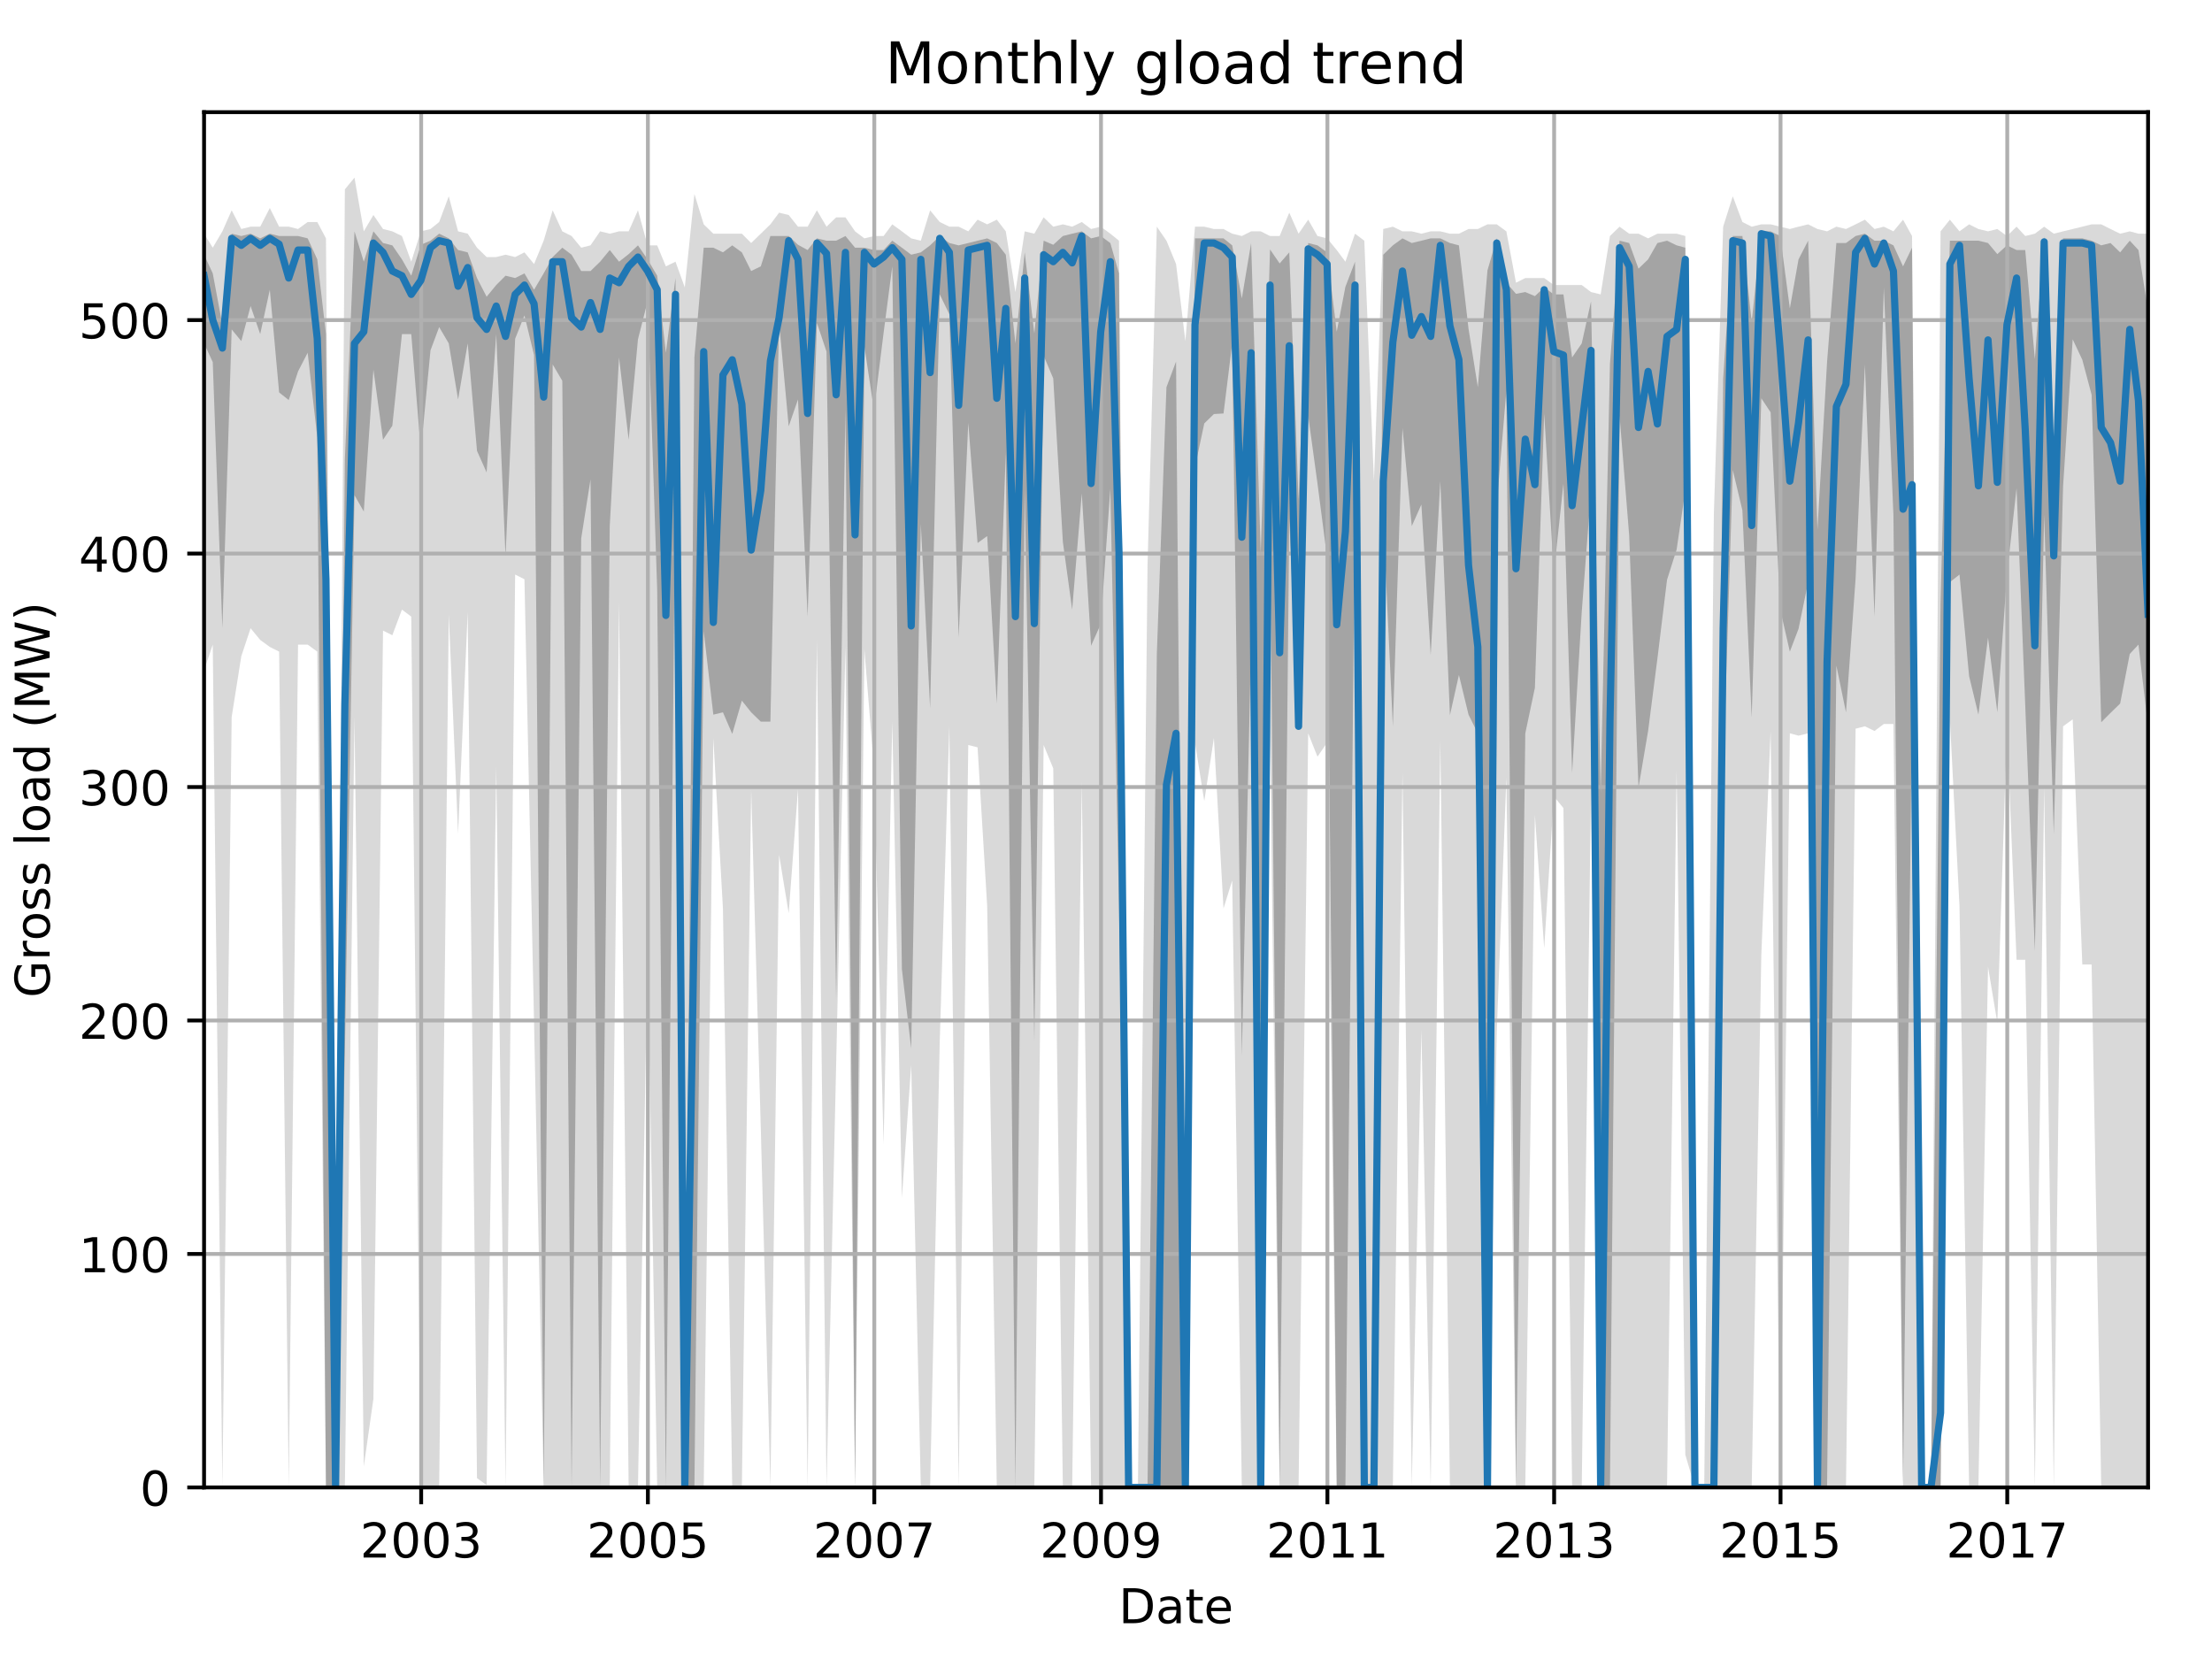 <?xml version="1.0" encoding="utf-8" standalone="no"?>
<!DOCTYPE svg PUBLIC "-//W3C//DTD SVG 1.1//EN"
  "http://www.w3.org/Graphics/SVG/1.1/DTD/svg11.dtd">
<!-- Created with matplotlib (http://matplotlib.org/) -->
<svg height="345.6pt" version="1.1" viewBox="0 0 460.8 345.6" width="460.8pt" xmlns="http://www.w3.org/2000/svg" xmlns:xlink="http://www.w3.org/1999/xlink">
 <defs>
  <style type="text/css">
*{stroke-linecap:butt;stroke-linejoin:round;}
  </style>
 </defs>
 <g id="figure_1">
  <g id="patch_1">
   <path d="M 0 345.6 
L 460.8 345.6 
L 460.8 0 
L 0 0 
z
" style="fill:none;"/>
  </g>
  <g id="axes_1">
   <g id="patch_2">
    <path d="M 42.511 309.863 
L 447.48 309.863 
L 447.48 23.365 
L 42.511 23.365 
z
" style="fill:none;"/>
   </g>
   <g id="PolyCollection_1">
    <path clip-path="url(#pc188783cce)" d="M 42.511 48.681 
L 42.511 139.633 
L 44.32 134.283 
L 46.323 309.863 
L 48.261 149.36 
L 50.264 136.714 
L 52.203 130.878 
L 54.205 133.31 
L 56.208 134.769 
L 58.147 135.742 
L 60.149 309.863 
L 62.088 134.283 
L 64.091 134.283 
L 66.094 135.742 
L 67.903 309.863 
L 69.905 309.863 
L 71.844 309.863 
L 73.847 149.36 
L 75.785 305.486 
L 77.788 291.381 
L 79.791 131.364 
L 81.729 132.337 
L 83.732 126.987 
L 85.67 128.446 
L 87.673 309.863 
L 89.676 309.863 
L 91.485 309.863 
L 93.488 127.96 
L 95.426 173.679 
L 97.429 127.473 
L 99.367 307.918 
L 101.37 309.377 
L 103.373 159.574 
L 105.311 309.863 
L 107.314 119.691 
L 109.252 120.664 
L 111.255 213.075 
L 113.258 309.863 
L 115.132 309.863 
L 117.135 309.863 
L 119.073 309.863 
L 121.076 309.863 
L 123.014 309.863 
L 125.017 309.863 
L 127.02 309.863 
L 128.958 125.528 
L 130.961 309.863 
L 132.899 309.863 
L 134.902 198.97 
L 136.905 309.863 
L 138.714 309.863 
L 140.717 309.863 
L 142.655 309.863 
L 144.658 309.863 
L 146.596 309.863 
L 148.599 153.738 
L 150.602 189.243 
L 152.54 309.863 
L 154.543 309.863 
L 156.481 164.438 
L 158.484 234.962 
L 160.487 309.863 
L 162.296 178.056 
L 164.299 190.216 
L 166.237 164.438 
L 168.24 309.863 
L 170.178 133.31 
L 172.181 309.863 
L 174.184 221.83 
L 176.123 134.769 
L 178.125 309.863 
L 180.064 135.255 
L 182.067 160.06 
L 184.069 238.367 
L 185.878 150.333 
L 187.881 249.553 
L 189.82 221.83 
L 191.822 309.863 
L 193.761 309.863 
L 195.764 216.966 
L 197.767 151.306 
L 199.705 309.863 
L 201.708 155.197 
L 203.646 155.683 
L 205.649 188.756 
L 207.652 309.863 
L 209.525 309.863 
L 211.528 309.863 
L 213.466 309.863 
L 215.469 309.863 
L 217.408 155.197 
L 219.41 160.06 
L 221.413 309.863 
L 223.352 309.863 
L 225.355 162.979 
L 227.293 309.863 
L 229.296 309.863 
L 231.299 309.863 
L 233.108 309.863 
L 235.11 309.863 
L 237.049 309.863 
L 239.052 309.863 
L 240.99 309.863 
L 242.993 309.863 
L 244.996 309.863 
L 246.934 309.863 
L 248.937 154.71 
L 250.875 166.87 
L 252.878 153.738 
L 254.881 189.243 
L 256.69 183.406 
L 258.693 309.863 
L 260.631 309.863 
L 262.634 309.863 
L 264.572 153.251 
L 266.575 309.863 
L 268.578 309.863 
L 270.516 309.863 
L 272.519 152.765 
L 274.457 157.629 
L 276.46 154.71 
L 278.463 309.863 
L 280.272 309.863 
L 282.275 309.863 
L 284.213 309.863 
L 286.216 309.863 
L 288.154 309.863 
L 290.157 309.863 
L 292.16 161.033 
L 294.098 309.863 
L 296.101 214.534 
L 298.04 309.863 
L 300.042 154.224 
L 302.045 309.863 
L 303.919 309.863 
L 305.922 309.863 
L 307.86 309.863 
L 309.863 309.863 
L 311.801 215.021 
L 313.804 162.006 
L 315.807 309.863 
L 317.745 309.863 
L 319.748 169.788 
L 321.686 197.511 
L 323.689 165.897 
L 325.692 168.329 
L 327.501 309.863 
L 329.504 309.863 
L 331.442 163.951 
L 333.445 309.863 
L 335.384 309.863 
L 337.386 309.863 
L 339.389 309.863 
L 341.328 309.863 
L 343.33 309.863 
L 345.269 309.863 
L 347.272 309.863 
L 349.274 160.547 
L 351.083 303.054 
L 353.086 309.863 
L 355.025 309.863 
L 357.028 309.863 
L 358.966 309.863 
L 360.969 309.863 
L 362.972 309.863 
L 364.91 309.863 
L 366.913 198.97 
L 368.851 152.278 
L 370.854 309.863 
L 372.857 152.765 
L 374.666 153.251 
L 376.669 152.765 
L 378.607 309.863 
L 380.61 309.863 
L 382.548 309.863 
L 384.551 309.863 
L 386.554 151.792 
L 388.492 151.306 
L 390.495 152.278 
L 392.433 150.819 
L 394.436 150.819 
L 396.439 309.863 
L 398.313 309.863 
L 400.315 309.863 
L 402.254 309.863 
L 404.257 309.863 
L 406.195 149.847 
L 408.198 188.756 
L 410.201 309.863 
L 412.139 309.863 
L 414.142 201.402 
L 416.08 213.075 
L 418.083 151.792 
L 420.086 199.943 
L 421.895 199.943 
L 423.898 309.863 
L 425.836 163.951 
L 427.839 309.863 
L 429.777 151.306 
L 431.78 149.847 
L 433.783 200.916 
L 435.721 200.916 
L 437.724 309.863 
L 439.662 309.863 
L 441.665 309.863 
L 443.668 309.863 
L 445.477 309.863 
L 447.48 309.863 
L 447.48 48.681 
L 447.48 48.681 
L 445.477 48.681 
L 443.668 48.194 
L 441.665 48.681 
L 439.662 47.708 
L 437.724 46.735 
L 435.721 46.735 
L 433.783 47.222 
L 431.78 47.708 
L 429.777 48.194 
L 427.839 48.681 
L 425.836 47.222 
L 423.898 48.681 
L 421.895 49.167 
L 420.086 47.222 
L 418.083 49.167 
L 416.08 47.708 
L 414.142 48.194 
L 412.139 47.708 
L 410.201 46.735 
L 408.198 48.194 
L 406.195 45.763 
L 404.257 48.194 
L 402.254 309.863 
L 400.315 309.863 
L 398.313 49.167 
L 396.439 45.763 
L 394.436 48.194 
L 392.433 47.222 
L 390.495 47.708 
L 388.492 45.763 
L 386.554 46.735 
L 384.551 47.708 
L 382.548 47.222 
L 380.61 48.194 
L 378.607 47.708 
L 376.669 46.735 
L 374.666 47.222 
L 372.857 47.708 
L 370.854 47.222 
L 368.851 46.735 
L 366.913 46.735 
L 364.91 47.222 
L 362.972 46.249 
L 360.969 40.899 
L 358.966 47.222 
L 357.028 107.046 
L 355.025 309.863 
L 353.086 309.863 
L 351.083 49.167 
L 349.274 48.681 
L 347.272 48.681 
L 345.269 48.681 
L 343.33 49.654 
L 341.328 48.681 
L 339.389 48.681 
L 337.386 47.222 
L 335.384 49.167 
L 333.445 61.327 
L 331.442 60.84 
L 329.504 59.381 
L 327.501 59.381 
L 325.692 59.381 
L 323.689 59.381 
L 321.686 57.922 
L 319.748 57.922 
L 317.745 57.922 
L 315.807 58.895 
L 313.804 48.194 
L 311.801 46.735 
L 309.863 46.735 
L 307.86 47.708 
L 305.922 47.708 
L 303.919 48.681 
L 302.045 48.681 
L 300.042 48.194 
L 298.04 48.194 
L 296.101 48.681 
L 294.098 48.194 
L 292.16 48.194 
L 290.157 47.222 
L 288.154 47.708 
L 286.216 100.236 
L 284.213 50.14 
L 282.275 48.681 
L 280.272 54.517 
L 278.463 52.085 
L 276.46 49.654 
L 274.457 49.167 
L 272.519 45.763 
L 270.516 48.681 
L 268.578 44.303 
L 266.575 49.167 
L 264.572 49.167 
L 262.634 48.194 
L 260.631 48.194 
L 258.693 49.167 
L 256.69 48.681 
L 254.881 47.708 
L 252.878 47.708 
L 250.875 47.222 
L 248.937 47.222 
L 246.934 71.054 
L 244.996 55.004 
L 242.993 50.14 
L 240.99 47.222 
L 239.052 117.746 
L 237.049 309.863 
L 235.11 309.863 
L 233.108 50.14 
L 231.299 48.681 
L 229.296 47.222 
L 227.293 47.708 
L 225.355 46.249 
L 223.352 47.222 
L 221.413 46.735 
L 219.41 47.222 
L 217.408 45.276 
L 215.469 48.681 
L 213.466 48.194 
L 211.528 60.84 
L 209.525 48.194 
L 207.652 45.763 
L 205.649 46.735 
L 203.646 45.763 
L 201.708 48.194 
L 199.705 47.222 
L 197.767 47.222 
L 195.764 46.249 
L 193.761 43.817 
L 191.822 50.14 
L 189.82 49.654 
L 187.881 48.194 
L 185.878 46.735 
L 184.069 49.167 
L 182.067 49.167 
L 180.064 49.654 
L 178.125 48.194 
L 176.123 45.276 
L 174.184 45.276 
L 172.181 47.222 
L 170.178 43.817 
L 168.24 47.222 
L 166.237 47.222 
L 164.299 44.79 
L 162.296 44.303 
L 160.487 46.735 
L 158.484 48.681 
L 156.481 50.626 
L 154.543 48.681 
L 152.54 48.681 
L 150.602 48.681 
L 148.599 48.681 
L 146.596 46.735 
L 144.658 40.412 
L 142.655 59.867 
L 140.717 54.517 
L 138.714 55.49 
L 136.905 51.113 
L 134.902 51.113 
L 132.899 43.817 
L 130.961 48.194 
L 128.958 48.194 
L 127.02 48.681 
L 125.017 48.194 
L 123.014 51.113 
L 121.076 51.599 
L 119.073 49.167 
L 117.135 48.194 
L 115.132 43.817 
L 113.258 50.14 
L 111.255 55.004 
L 109.252 52.572 
L 107.314 53.545 
L 105.311 53.058 
L 103.373 53.545 
L 101.37 53.545 
L 99.367 51.599 
L 97.429 48.681 
L 95.426 48.194 
L 93.488 40.899 
L 91.485 46.249 
L 89.676 47.708 
L 87.673 48.194 
L 85.67 54.517 
L 83.732 49.167 
L 81.729 48.194 
L 79.791 47.708 
L 77.788 44.79 
L 75.785 48.194 
L 73.847 37.008 
L 71.844 39.44 
L 69.905 309.377 
L 67.903 49.654 
L 66.094 46.249 
L 64.091 46.249 
L 62.088 47.708 
L 60.149 47.222 
L 58.147 47.222 
L 56.208 43.331 
L 54.205 47.222 
L 52.203 47.222 
L 50.264 47.708 
L 48.261 43.817 
L 46.323 48.194 
L 44.32 51.599 
L 42.511 48.681 
z
" style="fill:#808080;fill-opacity:0.3;"/>
   </g>
   <g id="PolyCollection_2">
    <path clip-path="url(#pc188783cce)" d="M 42.511 53.058 
L 42.511 71.54 
L 44.32 75.431 
L 46.323 130.878 
L 48.261 68.622 
L 50.264 71.054 
L 52.203 63.758 
L 54.205 69.595 
L 56.208 60.354 
L 58.147 81.754 
L 60.149 83.335 
L 62.088 77.377 
L 64.091 73.486 
L 66.094 91.117 
L 67.903 309.863 
L 69.905 309.863 
L 71.844 219.398 
L 73.847 103.155 
L 75.785 106.559 
L 77.788 77.012 
L 79.791 91.603 
L 81.729 88.685 
L 83.732 69.595 
L 85.67 69.595 
L 87.673 93.914 
L 89.676 72.999 
L 91.485 68.136 
L 93.488 71.54 
L 95.426 83.213 
L 97.429 71.54 
L 99.367 93.914 
L 101.37 98.413 
L 103.373 69.595 
L 105.311 115.922 
L 107.314 70.568 
L 109.252 65.704 
L 111.255 73.972 
L 113.258 309.863 
L 115.132 75.918 
L 117.135 79.322 
L 119.073 309.863 
L 121.076 112.153 
L 123.014 99.872 
L 125.017 309.863 
L 127.02 109.599 
L 128.958 74.459 
L 130.961 91.603 
L 132.899 70.689 
L 134.902 62.786 
L 136.905 122.853 
L 138.714 309.863 
L 140.717 97.318 
L 142.655 309.863 
L 144.658 309.863 
L 146.596 131.486 
L 148.599 148.874 
L 150.602 148.387 
L 152.54 152.886 
L 154.543 145.956 
L 156.481 148.387 
L 158.484 150.333 
L 160.487 150.333 
L 162.296 67.163 
L 164.299 88.807 
L 166.237 83.213 
L 168.24 128.446 
L 170.178 67.285 
L 172.181 73.243 
L 174.184 208.211 
L 176.123 85.159 
L 178.125 309.863 
L 180.064 72.148 
L 182.067 85.402 
L 184.069 69.352 
L 185.878 55.49 
L 187.881 201.889 
L 189.82 218.425 
L 191.822 109.113 
L 193.761 147.536 
L 195.764 61.327 
L 197.767 65.461 
L 199.705 132.823 
L 201.708 88.077 
L 203.646 113.125 
L 205.649 111.666 
L 207.652 146.564 
L 209.525 94.278 
L 211.528 309.863 
L 213.466 101.696 
L 215.469 216.845 
L 217.408 74.094 
L 219.41 78.836 
L 221.413 112.882 
L 223.352 126.987 
L 225.355 102.79 
L 227.293 134.526 
L 229.296 130.027 
L 231.299 101.817 
L 233.108 188.878 
L 235.11 309.863 
L 237.049 309.863 
L 239.052 309.863 
L 240.99 309.863 
L 242.993 309.863 
L 244.996 309.863 
L 246.934 309.863 
L 248.937 97.318 
L 250.875 88.199 
L 252.878 86.253 
L 254.881 86.132 
L 256.69 71.54 
L 258.693 220.006 
L 260.631 133.796 
L 262.634 309.863 
L 264.572 111.909 
L 266.575 309.863 
L 268.578 108.14 
L 270.516 151.306 
L 272.519 86.618 
L 274.457 100.723 
L 276.46 116.165 
L 278.463 309.863 
L 280.272 309.863 
L 282.275 104.127 
L 284.213 309.863 
L 286.216 309.863 
L 288.154 108.14 
L 290.157 151.306 
L 292.16 89.171 
L 294.098 109.599 
L 296.101 105.1 
L 298.04 136.471 
L 300.042 100.236 
L 302.045 148.995 
L 303.919 140.605 
L 305.922 148.874 
L 307.86 152.765 
L 309.863 309.863 
L 311.801 105.1 
L 313.804 81.389 
L 315.807 309.863 
L 317.745 152.765 
L 319.748 143.28 
L 321.686 86.132 
L 323.689 119.448 
L 325.692 100.723 
L 327.501 161.033 
L 329.504 127.473 
L 331.442 102.182 
L 333.445 309.863 
L 335.384 309.863 
L 337.386 86.618 
L 339.389 111.545 
L 341.328 164.073 
L 343.33 152.278 
L 345.269 137.201 
L 347.272 120.786 
L 349.274 114.463 
L 351.083 102.182 
L 353.086 309.863 
L 355.025 309.863 
L 357.028 309.863 
L 358.966 161.155 
L 360.969 97.926 
L 362.972 106.316 
L 364.91 149.482 
L 366.913 82.97 
L 368.851 85.888 
L 370.854 126.987 
L 372.857 135.742 
L 374.666 131 
L 376.669 121.272 
L 378.607 309.863 
L 380.61 309.863 
L 382.548 138.66 
L 384.551 148.387 
L 386.554 120.543 
L 388.492 75.918 
L 390.495 128.446 
L 392.433 59.867 
L 394.436 107.289 
L 396.439 308.891 
L 398.313 148.387 
L 400.315 309.863 
L 402.254 309.863 
L 404.257 309.863 
L 406.195 121.272 
L 408.198 119.691 
L 410.201 140.849 
L 412.139 148.874 
L 414.142 132.823 
L 416.08 148.387 
L 418.083 119.691 
L 420.086 101.696 
L 421.895 146.928 
L 423.898 198.119 
L 425.836 107.167 
L 427.839 173.8 
L 429.777 101.331 
L 431.78 70.689 
L 433.783 74.945 
L 435.721 82.241 
L 437.724 150.455 
L 439.662 148.509 
L 441.665 146.564 
L 443.668 136.228 
L 445.477 134.283 
L 447.48 151.306 
L 447.48 64.731 
L 447.48 64.731 
L 445.477 52.085 
L 443.668 50.14 
L 441.665 52.572 
L 439.662 50.626 
L 437.724 51.113 
L 435.721 50.14 
L 433.783 49.654 
L 431.78 49.654 
L 429.777 49.654 
L 427.839 109.478 
L 425.836 49.167 
L 423.898 74.823 
L 421.895 52.085 
L 420.086 52.085 
L 418.083 51.113 
L 416.08 52.937 
L 414.142 50.626 
L 412.139 50.14 
L 410.201 50.14 
L 408.198 50.14 
L 406.195 50.14 
L 404.257 125.528 
L 402.254 309.863 
L 400.315 309.863 
L 398.313 51.599 
L 396.439 55.49 
L 394.436 51.113 
L 392.433 50.14 
L 390.495 50.14 
L 388.492 48.681 
L 386.554 49.167 
L 384.551 50.626 
L 382.548 50.626 
L 380.61 75.431 
L 378.607 110.329 
L 376.669 50.14 
L 374.666 54.031 
L 372.857 64.245 
L 370.854 49.167 
L 368.851 48.194 
L 366.913 48.194 
L 364.91 67.041 
L 362.972 49.167 
L 360.969 49.167 
L 358.966 78.836 
L 357.028 309.863 
L 355.025 309.863 
L 353.086 309.863 
L 351.083 51.599 
L 349.274 51.113 
L 347.272 50.14 
L 345.269 50.626 
L 343.33 54.031 
L 341.328 55.976 
L 339.389 50.626 
L 337.386 50.14 
L 335.384 75.796 
L 333.445 165.167 
L 331.442 62.786 
L 329.504 71.54 
L 327.501 74.459 
L 325.692 61.327 
L 323.689 61.327 
L 321.686 59.867 
L 319.748 61.691 
L 317.745 60.84 
L 315.807 61.205 
L 313.804 58.895 
L 311.801 49.654 
L 309.863 56.341 
L 307.86 80.66 
L 305.922 68.501 
L 303.919 51.113 
L 302.045 50.626 
L 300.042 49.654 
L 298.04 49.654 
L 296.101 50.14 
L 294.098 50.626 
L 292.16 49.654 
L 290.157 51.113 
L 288.154 53.058 
L 286.216 309.863 
L 284.213 309.863 
L 282.275 54.517 
L 280.272 59.746 
L 278.463 69.109 
L 276.46 52.572 
L 274.457 51.113 
L 272.519 50.626 
L 270.516 104.127 
L 268.578 52.572 
L 266.575 54.882 
L 264.572 51.964 
L 262.634 115.192 
L 260.631 50.626 
L 258.693 62.178 
L 256.69 51.113 
L 254.881 49.654 
L 252.878 49.654 
L 250.875 49.654 
L 248.937 49.654 
L 246.934 309.863 
L 244.996 75.31 
L 242.993 80.66 
L 240.99 136.228 
L 239.052 309.863 
L 237.049 309.863 
L 235.11 309.863 
L 233.108 56.949 
L 231.299 50.626 
L 229.296 49.167 
L 227.293 49.654 
L 225.355 48.194 
L 223.352 48.681 
L 221.413 49.167 
L 219.41 50.991 
L 217.408 50.14 
L 215.469 69.473 
L 213.466 52.572 
L 211.528 71.54 
L 209.525 53.058 
L 207.652 50.626 
L 205.649 49.654 
L 203.646 50.14 
L 201.708 50.626 
L 199.705 51.113 
L 197.767 50.626 
L 195.764 49.167 
L 193.761 51.113 
L 191.822 52.572 
L 189.82 53.058 
L 187.881 51.599 
L 185.878 50.14 
L 184.069 52.085 
L 182.067 52.085 
L 180.064 51.599 
L 178.125 51.599 
L 176.123 49.167 
L 174.184 50.14 
L 172.181 50.14 
L 170.178 49.654 
L 168.24 52.085 
L 166.237 50.991 
L 164.299 49.167 
L 162.296 49.167 
L 160.487 49.167 
L 158.484 55.49 
L 156.481 56.463 
L 154.543 52.572 
L 152.54 51.113 
L 150.602 52.572 
L 148.599 51.599 
L 146.596 51.599 
L 144.658 74.459 
L 142.655 309.863 
L 140.717 57.922 
L 138.714 73.486 
L 136.905 57.436 
L 134.902 54.031 
L 132.899 51.113 
L 130.961 52.937 
L 128.958 54.517 
L 127.02 52.085 
L 125.017 54.517 
L 123.014 56.463 
L 121.076 56.463 
L 119.073 53.058 
L 117.135 51.599 
L 115.132 53.545 
L 113.258 56.949 
L 111.255 60.354 
L 109.252 56.949 
L 107.314 57.922 
L 105.311 57.436 
L 103.373 59.381 
L 101.37 61.813 
L 99.367 57.922 
L 97.429 52.572 
L 95.426 52.085 
L 93.488 49.654 
L 91.485 48.681 
L 89.676 50.14 
L 87.673 50.991 
L 85.67 57.436 
L 83.732 54.031 
L 81.729 51.113 
L 79.791 50.626 
L 77.788 48.194 
L 75.785 54.517 
L 73.847 48.194 
L 71.844 95.737 
L 69.905 309.863 
L 67.903 69.595 
L 66.094 54.031 
L 64.091 49.654 
L 62.088 49.167 
L 60.149 49.167 
L 58.147 49.167 
L 56.208 48.681 
L 54.205 49.654 
L 52.203 48.681 
L 50.264 49.167 
L 48.261 48.681 
L 46.323 67.649 
L 44.32 56.949 
L 42.511 53.058 
z
" style="fill:#808080;fill-opacity:0.6;"/>
   </g>
   <g id="matplotlib.axis_1">
    <g id="xtick_1">
     <g id="line2d_1">
      <path clip-path="url(#pc188783cce)" d="M 87.737 309.863 
L 87.737 23.365 
" style="fill:none;stroke:#b0b0b0;stroke-linecap:square;stroke-width:0.8;"/>
     </g>
     <g id="line2d_2">
      <defs>
       <path d="M 0 0 
L 0 3.5 
" id="mc310587982" style="stroke:#000000;stroke-width:0.8;"/>
      </defs>
      <g>
       <use style="stroke:#000000;stroke-width:0.8;" x="87.737" xlink:href="#mc310587982" y="309.863"/>
      </g>
     </g>
     <g id="text_1">
      <!-- 2003 -->
      <defs>
       <path d="M 19.188 8.297 
L 53.609 8.297 
L 53.609 0 
L 7.328 0 
L 7.328 8.297 
Q 12.938 14.109 22.625 23.891 
Q 32.328 33.688 34.812 36.531 
Q 39.547 41.844 41.422 45.531 
Q 43.312 49.219 43.312 52.781 
Q 43.312 58.594 39.234 62.25 
Q 35.156 65.922 28.609 65.922 
Q 23.969 65.922 18.812 64.312 
Q 13.672 62.703 7.812 59.422 
L 7.812 69.391 
Q 13.766 71.781 18.938 73 
Q 24.125 74.219 28.422 74.219 
Q 39.75 74.219 46.484 68.547 
Q 53.219 62.891 53.219 53.422 
Q 53.219 48.922 51.531 44.891 
Q 49.859 40.875 45.406 35.406 
Q 44.188 33.984 37.641 27.219 
Q 31.109 20.453 19.188 8.297 
z
" id="DejaVuSans-32"/>
       <path d="M 31.781 66.406 
Q 24.172 66.406 20.328 58.906 
Q 16.5 51.422 16.5 36.375 
Q 16.5 21.391 20.328 13.891 
Q 24.172 6.391 31.781 6.391 
Q 39.453 6.391 43.281 13.891 
Q 47.125 21.391 47.125 36.375 
Q 47.125 51.422 43.281 58.906 
Q 39.453 66.406 31.781 66.406 
z
M 31.781 74.219 
Q 44.047 74.219 50.516 64.516 
Q 56.984 54.828 56.984 36.375 
Q 56.984 17.969 50.516 8.266 
Q 44.047 -1.422 31.781 -1.422 
Q 19.531 -1.422 13.062 8.266 
Q 6.594 17.969 6.594 36.375 
Q 6.594 54.828 13.062 64.516 
Q 19.531 74.219 31.781 74.219 
z
" id="DejaVuSans-30"/>
       <path d="M 40.578 39.312 
Q 47.656 37.797 51.625 33 
Q 55.609 28.219 55.609 21.188 
Q 55.609 10.406 48.188 4.484 
Q 40.766 -1.422 27.094 -1.422 
Q 22.516 -1.422 17.656 -0.516 
Q 12.797 0.391 7.625 2.203 
L 7.625 11.719 
Q 11.719 9.328 16.594 8.109 
Q 21.484 6.891 26.812 6.891 
Q 36.078 6.891 40.938 10.547 
Q 45.797 14.203 45.797 21.188 
Q 45.797 27.641 41.281 31.266 
Q 36.766 34.906 28.719 34.906 
L 20.219 34.906 
L 20.219 43.016 
L 29.109 43.016 
Q 36.375 43.016 40.234 45.922 
Q 44.094 48.828 44.094 54.297 
Q 44.094 59.906 40.109 62.906 
Q 36.141 65.922 28.719 65.922 
Q 24.656 65.922 20.016 65.031 
Q 15.375 64.156 9.812 62.312 
L 9.812 71.094 
Q 15.438 72.656 20.344 73.438 
Q 25.25 74.219 29.594 74.219 
Q 40.828 74.219 47.359 69.109 
Q 53.906 64.016 53.906 55.328 
Q 53.906 49.266 50.438 45.094 
Q 46.969 40.922 40.578 39.312 
z
" id="DejaVuSans-33"/>
      </defs>
      <g transform="translate(75.012 324.462)scale(0.1 -0.1)">
       <use xlink:href="#DejaVuSans-32"/>
       <use x="63.623" xlink:href="#DejaVuSans-30"/>
       <use x="127.246" xlink:href="#DejaVuSans-30"/>
       <use x="190.869" xlink:href="#DejaVuSans-33"/>
      </g>
     </g>
    </g>
    <g id="xtick_2">
     <g id="line2d_3">
      <path clip-path="url(#pc188783cce)" d="M 134.967 309.863 
L 134.967 23.365 
" style="fill:none;stroke:#b0b0b0;stroke-linecap:square;stroke-width:0.8;"/>
     </g>
     <g id="line2d_4">
      <g>
       <use style="stroke:#000000;stroke-width:0.8;" x="134.967" xlink:href="#mc310587982" y="309.863"/>
      </g>
     </g>
     <g id="text_2">
      <!-- 2005 -->
      <defs>
       <path d="M 10.797 72.906 
L 49.516 72.906 
L 49.516 64.594 
L 19.828 64.594 
L 19.828 46.734 
Q 21.969 47.469 24.109 47.828 
Q 26.266 48.188 28.422 48.188 
Q 40.625 48.188 47.75 41.5 
Q 54.891 34.812 54.891 23.391 
Q 54.891 11.625 47.562 5.094 
Q 40.234 -1.422 26.906 -1.422 
Q 22.312 -1.422 17.547 -0.641 
Q 12.797 0.141 7.719 1.703 
L 7.719 11.625 
Q 12.109 9.234 16.797 8.062 
Q 21.484 6.891 26.703 6.891 
Q 35.156 6.891 40.078 11.328 
Q 45.016 15.766 45.016 23.391 
Q 45.016 31 40.078 35.438 
Q 35.156 39.891 26.703 39.891 
Q 22.75 39.891 18.812 39.016 
Q 14.891 38.141 10.797 36.281 
z
" id="DejaVuSans-35"/>
      </defs>
      <g transform="translate(122.242 324.462)scale(0.1 -0.1)">
       <use xlink:href="#DejaVuSans-32"/>
       <use x="63.623" xlink:href="#DejaVuSans-30"/>
       <use x="127.246" xlink:href="#DejaVuSans-30"/>
       <use x="190.869" xlink:href="#DejaVuSans-35"/>
      </g>
     </g>
    </g>
    <g id="xtick_3">
     <g id="line2d_5">
      <path clip-path="url(#pc188783cce)" d="M 182.131 309.863 
L 182.131 23.365 
" style="fill:none;stroke:#b0b0b0;stroke-linecap:square;stroke-width:0.8;"/>
     </g>
     <g id="line2d_6">
      <g>
       <use style="stroke:#000000;stroke-width:0.8;" x="182.131" xlink:href="#mc310587982" y="309.863"/>
      </g>
     </g>
     <g id="text_3">
      <!-- 2007 -->
      <defs>
       <path d="M 8.203 72.906 
L 55.078 72.906 
L 55.078 68.703 
L 28.609 0 
L 18.312 0 
L 43.219 64.594 
L 8.203 64.594 
z
" id="DejaVuSans-37"/>
      </defs>
      <g transform="translate(169.406 324.462)scale(0.1 -0.1)">
       <use xlink:href="#DejaVuSans-32"/>
       <use x="63.623" xlink:href="#DejaVuSans-30"/>
       <use x="127.246" xlink:href="#DejaVuSans-30"/>
       <use x="190.869" xlink:href="#DejaVuSans-37"/>
      </g>
     </g>
    </g>
    <g id="xtick_4">
     <g id="line2d_7">
      <path clip-path="url(#pc188783cce)" d="M 229.36 309.863 
L 229.36 23.365 
" style="fill:none;stroke:#b0b0b0;stroke-linecap:square;stroke-width:0.8;"/>
     </g>
     <g id="line2d_8">
      <g>
       <use style="stroke:#000000;stroke-width:0.8;" x="229.36" xlink:href="#mc310587982" y="309.863"/>
      </g>
     </g>
     <g id="text_4">
      <!-- 2009 -->
      <defs>
       <path d="M 10.984 1.516 
L 10.984 10.5 
Q 14.703 8.734 18.5 7.812 
Q 22.312 6.891 25.984 6.891 
Q 35.75 6.891 40.891 13.453 
Q 46.047 20.016 46.781 33.406 
Q 43.953 29.203 39.594 26.953 
Q 35.25 24.703 29.984 24.703 
Q 19.047 24.703 12.672 31.312 
Q 6.297 37.938 6.297 49.422 
Q 6.297 60.641 12.938 67.422 
Q 19.578 74.219 30.609 74.219 
Q 43.266 74.219 49.922 64.516 
Q 56.594 54.828 56.594 36.375 
Q 56.594 19.141 48.406 8.859 
Q 40.234 -1.422 26.422 -1.422 
Q 22.703 -1.422 18.891 -0.688 
Q 15.094 0.047 10.984 1.516 
z
M 30.609 32.422 
Q 37.25 32.422 41.125 36.953 
Q 45.016 41.5 45.016 49.422 
Q 45.016 57.281 41.125 61.844 
Q 37.25 66.406 30.609 66.406 
Q 23.969 66.406 20.094 61.844 
Q 16.219 57.281 16.219 49.422 
Q 16.219 41.5 20.094 36.953 
Q 23.969 32.422 30.609 32.422 
z
" id="DejaVuSans-39"/>
      </defs>
      <g transform="translate(216.635 324.462)scale(0.1 -0.1)">
       <use xlink:href="#DejaVuSans-32"/>
       <use x="63.623" xlink:href="#DejaVuSans-30"/>
       <use x="127.246" xlink:href="#DejaVuSans-30"/>
       <use x="190.869" xlink:href="#DejaVuSans-39"/>
      </g>
     </g>
    </g>
    <g id="xtick_5">
     <g id="line2d_9">
      <path clip-path="url(#pc188783cce)" d="M 276.525 309.863 
L 276.525 23.365 
" style="fill:none;stroke:#b0b0b0;stroke-linecap:square;stroke-width:0.8;"/>
     </g>
     <g id="line2d_10">
      <g>
       <use style="stroke:#000000;stroke-width:0.8;" x="276.525" xlink:href="#mc310587982" y="309.863"/>
      </g>
     </g>
     <g id="text_5">
      <!-- 2011 -->
      <defs>
       <path d="M 12.406 8.297 
L 28.516 8.297 
L 28.516 63.922 
L 10.984 60.406 
L 10.984 69.391 
L 28.422 72.906 
L 38.281 72.906 
L 38.281 8.297 
L 54.391 8.297 
L 54.391 0 
L 12.406 0 
z
" id="DejaVuSans-31"/>
      </defs>
      <g transform="translate(263.8 324.462)scale(0.1 -0.1)">
       <use xlink:href="#DejaVuSans-32"/>
       <use x="63.623" xlink:href="#DejaVuSans-30"/>
       <use x="127.246" xlink:href="#DejaVuSans-31"/>
       <use x="190.869" xlink:href="#DejaVuSans-31"/>
      </g>
     </g>
    </g>
    <g id="xtick_6">
     <g id="line2d_11">
      <path clip-path="url(#pc188783cce)" d="M 323.754 309.863 
L 323.754 23.365 
" style="fill:none;stroke:#b0b0b0;stroke-linecap:square;stroke-width:0.8;"/>
     </g>
     <g id="line2d_12">
      <g>
       <use style="stroke:#000000;stroke-width:0.8;" x="323.754" xlink:href="#mc310587982" y="309.863"/>
      </g>
     </g>
     <g id="text_6">
      <!-- 2013 -->
      <g transform="translate(311.029 324.462)scale(0.1 -0.1)">
       <use xlink:href="#DejaVuSans-32"/>
       <use x="63.623" xlink:href="#DejaVuSans-30"/>
       <use x="127.246" xlink:href="#DejaVuSans-31"/>
       <use x="190.869" xlink:href="#DejaVuSans-33"/>
      </g>
     </g>
    </g>
    <g id="xtick_7">
     <g id="line2d_13">
      <path clip-path="url(#pc188783cce)" d="M 370.918 309.863 
L 370.918 23.365 
" style="fill:none;stroke:#b0b0b0;stroke-linecap:square;stroke-width:0.8;"/>
     </g>
     <g id="line2d_14">
      <g>
       <use style="stroke:#000000;stroke-width:0.8;" x="370.918" xlink:href="#mc310587982" y="309.863"/>
      </g>
     </g>
     <g id="text_7">
      <!-- 2015 -->
      <g transform="translate(358.193 324.462)scale(0.1 -0.1)">
       <use xlink:href="#DejaVuSans-32"/>
       <use x="63.623" xlink:href="#DejaVuSans-30"/>
       <use x="127.246" xlink:href="#DejaVuSans-31"/>
       <use x="190.869" xlink:href="#DejaVuSans-35"/>
      </g>
     </g>
    </g>
    <g id="xtick_8">
     <g id="line2d_15">
      <path clip-path="url(#pc188783cce)" d="M 418.148 309.863 
L 418.148 23.365 
" style="fill:none;stroke:#b0b0b0;stroke-linecap:square;stroke-width:0.8;"/>
     </g>
     <g id="line2d_16">
      <g>
       <use style="stroke:#000000;stroke-width:0.8;" x="418.148" xlink:href="#mc310587982" y="309.863"/>
      </g>
     </g>
     <g id="text_8">
      <!-- 2017 -->
      <g transform="translate(405.423 324.462)scale(0.1 -0.1)">
       <use xlink:href="#DejaVuSans-32"/>
       <use x="63.623" xlink:href="#DejaVuSans-30"/>
       <use x="127.246" xlink:href="#DejaVuSans-31"/>
       <use x="190.869" xlink:href="#DejaVuSans-37"/>
      </g>
     </g>
    </g>
    <g id="text_9">
     <!-- Date -->
     <defs>
      <path d="M 19.672 64.797 
L 19.672 8.109 
L 31.594 8.109 
Q 46.688 8.109 53.688 14.938 
Q 60.688 21.781 60.688 36.531 
Q 60.688 51.172 53.688 57.984 
Q 46.688 64.797 31.594 64.797 
z
M 9.812 72.906 
L 30.078 72.906 
Q 51.266 72.906 61.172 64.094 
Q 71.094 55.281 71.094 36.531 
Q 71.094 17.672 61.125 8.828 
Q 51.172 0 30.078 0 
L 9.812 0 
z
" id="DejaVuSans-44"/>
      <path d="M 34.281 27.484 
Q 23.391 27.484 19.188 25 
Q 14.984 22.516 14.984 16.5 
Q 14.984 11.719 18.141 8.906 
Q 21.297 6.109 26.703 6.109 
Q 34.188 6.109 38.703 11.406 
Q 43.219 16.703 43.219 25.484 
L 43.219 27.484 
z
M 52.203 31.203 
L 52.203 0 
L 43.219 0 
L 43.219 8.297 
Q 40.141 3.328 35.547 0.953 
Q 30.953 -1.422 24.312 -1.422 
Q 15.922 -1.422 10.953 3.297 
Q 6 8.016 6 15.922 
Q 6 25.141 12.172 29.828 
Q 18.359 34.516 30.609 34.516 
L 43.219 34.516 
L 43.219 35.406 
Q 43.219 41.609 39.141 45 
Q 35.062 48.391 27.688 48.391 
Q 23 48.391 18.547 47.266 
Q 14.109 46.141 10.016 43.891 
L 10.016 52.203 
Q 14.938 54.109 19.578 55.047 
Q 24.219 56 28.609 56 
Q 40.484 56 46.344 49.844 
Q 52.203 43.703 52.203 31.203 
z
" id="DejaVuSans-61"/>
      <path d="M 18.312 70.219 
L 18.312 54.688 
L 36.812 54.688 
L 36.812 47.703 
L 18.312 47.703 
L 18.312 18.016 
Q 18.312 11.328 20.141 9.422 
Q 21.969 7.516 27.594 7.516 
L 36.812 7.516 
L 36.812 0 
L 27.594 0 
Q 17.188 0 13.234 3.875 
Q 9.281 7.766 9.281 18.016 
L 9.281 47.703 
L 2.688 47.703 
L 2.688 54.688 
L 9.281 54.688 
L 9.281 70.219 
z
" id="DejaVuSans-74"/>
      <path d="M 56.203 29.594 
L 56.203 25.203 
L 14.891 25.203 
Q 15.484 15.922 20.484 11.062 
Q 25.484 6.203 34.422 6.203 
Q 39.594 6.203 44.453 7.469 
Q 49.312 8.734 54.109 11.281 
L 54.109 2.781 
Q 49.266 0.734 44.188 -0.344 
Q 39.109 -1.422 33.891 -1.422 
Q 20.797 -1.422 13.156 6.188 
Q 5.516 13.812 5.516 26.812 
Q 5.516 40.234 12.766 48.109 
Q 20.016 56 32.328 56 
Q 43.359 56 49.781 48.891 
Q 56.203 41.797 56.203 29.594 
z
M 47.219 32.234 
Q 47.125 39.594 43.094 43.984 
Q 39.062 48.391 32.422 48.391 
Q 24.906 48.391 20.391 44.141 
Q 15.875 39.891 15.188 32.172 
z
" id="DejaVuSans-65"/>
     </defs>
     <g transform="translate(233.045 338.14)scale(0.1 -0.1)">
      <use xlink:href="#DejaVuSans-44"/>
      <use x="77.002" xlink:href="#DejaVuSans-61"/>
      <use x="138.281" xlink:href="#DejaVuSans-74"/>
      <use x="177.49" xlink:href="#DejaVuSans-65"/>
     </g>
    </g>
   </g>
   <g id="matplotlib.axis_2">
    <g id="ytick_1">
     <g id="line2d_17">
      <path clip-path="url(#pc188783cce)" d="M 42.511 309.863 
L 447.48 309.863 
" style="fill:none;stroke:#b0b0b0;stroke-linecap:square;stroke-width:0.8;"/>
     </g>
     <g id="line2d_18">
      <defs>
       <path d="M 0 0 
L -3.5 0 
" id="md82ab1a4d3" style="stroke:#000000;stroke-width:0.8;"/>
      </defs>
      <g>
       <use style="stroke:#000000;stroke-width:0.8;" x="42.511" xlink:href="#md82ab1a4d3" y="309.863"/>
      </g>
     </g>
     <g id="text_10">
      <!-- 0 -->
      <g transform="translate(29.149 313.663)scale(0.1 -0.1)">
       <use xlink:href="#DejaVuSans-30"/>
      </g>
     </g>
    </g>
    <g id="ytick_2">
     <g id="line2d_19">
      <path clip-path="url(#pc188783cce)" d="M 42.511 261.226 
L 447.48 261.226 
" style="fill:none;stroke:#b0b0b0;stroke-linecap:square;stroke-width:0.8;"/>
     </g>
     <g id="line2d_20">
      <g>
       <use style="stroke:#000000;stroke-width:0.8;" x="42.511" xlink:href="#md82ab1a4d3" y="261.226"/>
      </g>
     </g>
     <g id="text_11">
      <!-- 100 -->
      <g transform="translate(16.424 265.025)scale(0.1 -0.1)">
       <use xlink:href="#DejaVuSans-31"/>
       <use x="63.623" xlink:href="#DejaVuSans-30"/>
       <use x="127.246" xlink:href="#DejaVuSans-30"/>
      </g>
     </g>
    </g>
    <g id="ytick_3">
     <g id="line2d_21">
      <path clip-path="url(#pc188783cce)" d="M 42.511 212.589 
L 447.48 212.589 
" style="fill:none;stroke:#b0b0b0;stroke-linecap:square;stroke-width:0.8;"/>
     </g>
     <g id="line2d_22">
      <g>
       <use style="stroke:#000000;stroke-width:0.8;" x="42.511" xlink:href="#md82ab1a4d3" y="212.589"/>
      </g>
     </g>
     <g id="text_12">
      <!-- 200 -->
      <g transform="translate(16.424 216.388)scale(0.1 -0.1)">
       <use xlink:href="#DejaVuSans-32"/>
       <use x="63.623" xlink:href="#DejaVuSans-30"/>
       <use x="127.246" xlink:href="#DejaVuSans-30"/>
      </g>
     </g>
    </g>
    <g id="ytick_4">
     <g id="line2d_23">
      <path clip-path="url(#pc188783cce)" d="M 42.511 163.951 
L 447.48 163.951 
" style="fill:none;stroke:#b0b0b0;stroke-linecap:square;stroke-width:0.8;"/>
     </g>
     <g id="line2d_24">
      <g>
       <use style="stroke:#000000;stroke-width:0.8;" x="42.511" xlink:href="#md82ab1a4d3" y="163.951"/>
      </g>
     </g>
     <g id="text_13">
      <!-- 300 -->
      <g transform="translate(16.424 167.751)scale(0.1 -0.1)">
       <use xlink:href="#DejaVuSans-33"/>
       <use x="63.623" xlink:href="#DejaVuSans-30"/>
       <use x="127.246" xlink:href="#DejaVuSans-30"/>
      </g>
     </g>
    </g>
    <g id="ytick_5">
     <g id="line2d_25">
      <path clip-path="url(#pc188783cce)" d="M 42.511 115.314 
L 447.48 115.314 
" style="fill:none;stroke:#b0b0b0;stroke-linecap:square;stroke-width:0.8;"/>
     </g>
     <g id="line2d_26">
      <g>
       <use style="stroke:#000000;stroke-width:0.8;" x="42.511" xlink:href="#md82ab1a4d3" y="115.314"/>
      </g>
     </g>
     <g id="text_14">
      <!-- 400 -->
      <defs>
       <path d="M 37.797 64.312 
L 12.891 25.391 
L 37.797 25.391 
z
M 35.203 72.906 
L 47.609 72.906 
L 47.609 25.391 
L 58.016 25.391 
L 58.016 17.188 
L 47.609 17.188 
L 47.609 0 
L 37.797 0 
L 37.797 17.188 
L 4.891 17.188 
L 4.891 26.703 
z
" id="DejaVuSans-34"/>
      </defs>
      <g transform="translate(16.424 119.113)scale(0.1 -0.1)">
       <use xlink:href="#DejaVuSans-34"/>
       <use x="63.623" xlink:href="#DejaVuSans-30"/>
       <use x="127.246" xlink:href="#DejaVuSans-30"/>
      </g>
     </g>
    </g>
    <g id="ytick_6">
     <g id="line2d_27">
      <path clip-path="url(#pc188783cce)" d="M 42.511 66.677 
L 447.48 66.677 
" style="fill:none;stroke:#b0b0b0;stroke-linecap:square;stroke-width:0.8;"/>
     </g>
     <g id="line2d_28">
      <g>
       <use style="stroke:#000000;stroke-width:0.8;" x="42.511" xlink:href="#md82ab1a4d3" y="66.677"/>
      </g>
     </g>
     <g id="text_15">
      <!-- 500 -->
      <g transform="translate(16.424 70.476)scale(0.1 -0.1)">
       <use xlink:href="#DejaVuSans-35"/>
       <use x="63.623" xlink:href="#DejaVuSans-30"/>
       <use x="127.246" xlink:href="#DejaVuSans-30"/>
      </g>
     </g>
    </g>
    <g id="text_16">
     <!-- Gross load (MW) -->
     <defs>
      <path d="M 59.516 10.406 
L 59.516 29.984 
L 43.406 29.984 
L 43.406 38.094 
L 69.281 38.094 
L 69.281 6.781 
Q 63.578 2.734 56.688 0.656 
Q 49.812 -1.422 42 -1.422 
Q 24.906 -1.422 15.25 8.562 
Q 5.609 18.562 5.609 36.375 
Q 5.609 54.25 15.25 64.234 
Q 24.906 74.219 42 74.219 
Q 49.125 74.219 55.547 72.453 
Q 61.969 70.703 67.391 67.281 
L 67.391 56.781 
Q 61.922 61.422 55.766 63.766 
Q 49.609 66.109 42.828 66.109 
Q 29.438 66.109 22.719 58.641 
Q 16.016 51.172 16.016 36.375 
Q 16.016 21.625 22.719 14.156 
Q 29.438 6.688 42.828 6.688 
Q 48.047 6.688 52.141 7.594 
Q 56.25 8.5 59.516 10.406 
z
" id="DejaVuSans-47"/>
      <path d="M 41.109 46.297 
Q 39.594 47.172 37.812 47.578 
Q 36.031 48 33.891 48 
Q 26.266 48 22.188 43.047 
Q 18.109 38.094 18.109 28.812 
L 18.109 0 
L 9.078 0 
L 9.078 54.688 
L 18.109 54.688 
L 18.109 46.188 
Q 20.953 51.172 25.484 53.578 
Q 30.031 56 36.531 56 
Q 37.453 56 38.578 55.875 
Q 39.703 55.766 41.062 55.516 
z
" id="DejaVuSans-72"/>
      <path d="M 30.609 48.391 
Q 23.391 48.391 19.188 42.75 
Q 14.984 37.109 14.984 27.297 
Q 14.984 17.484 19.156 11.844 
Q 23.344 6.203 30.609 6.203 
Q 37.797 6.203 41.984 11.859 
Q 46.188 17.531 46.188 27.297 
Q 46.188 37.016 41.984 42.703 
Q 37.797 48.391 30.609 48.391 
z
M 30.609 56 
Q 42.328 56 49.016 48.375 
Q 55.719 40.766 55.719 27.297 
Q 55.719 13.875 49.016 6.219 
Q 42.328 -1.422 30.609 -1.422 
Q 18.844 -1.422 12.172 6.219 
Q 5.516 13.875 5.516 27.297 
Q 5.516 40.766 12.172 48.375 
Q 18.844 56 30.609 56 
z
" id="DejaVuSans-6f"/>
      <path d="M 44.281 53.078 
L 44.281 44.578 
Q 40.484 46.531 36.375 47.5 
Q 32.281 48.484 27.875 48.484 
Q 21.188 48.484 17.844 46.438 
Q 14.5 44.391 14.5 40.281 
Q 14.5 37.156 16.891 35.375 
Q 19.281 33.594 26.516 31.984 
L 29.594 31.297 
Q 39.156 29.25 43.188 25.516 
Q 47.219 21.781 47.219 15.094 
Q 47.219 7.469 41.188 3.016 
Q 35.156 -1.422 24.609 -1.422 
Q 20.219 -1.422 15.453 -0.562 
Q 10.688 0.297 5.422 2 
L 5.422 11.281 
Q 10.406 8.688 15.234 7.391 
Q 20.062 6.109 24.812 6.109 
Q 31.156 6.109 34.562 8.281 
Q 37.984 10.453 37.984 14.406 
Q 37.984 18.062 35.516 20.016 
Q 33.062 21.969 24.703 23.781 
L 21.578 24.516 
Q 13.234 26.266 9.516 29.906 
Q 5.812 33.547 5.812 39.891 
Q 5.812 47.609 11.281 51.797 
Q 16.75 56 26.812 56 
Q 31.781 56 36.172 55.266 
Q 40.578 54.547 44.281 53.078 
z
" id="DejaVuSans-73"/>
      <path id="DejaVuSans-20"/>
      <path d="M 9.422 75.984 
L 18.406 75.984 
L 18.406 0 
L 9.422 0 
z
" id="DejaVuSans-6c"/>
      <path d="M 45.406 46.391 
L 45.406 75.984 
L 54.391 75.984 
L 54.391 0 
L 45.406 0 
L 45.406 8.203 
Q 42.578 3.328 38.25 0.953 
Q 33.938 -1.422 27.875 -1.422 
Q 17.969 -1.422 11.734 6.484 
Q 5.516 14.406 5.516 27.297 
Q 5.516 40.188 11.734 48.094 
Q 17.969 56 27.875 56 
Q 33.938 56 38.25 53.625 
Q 42.578 51.266 45.406 46.391 
z
M 14.797 27.297 
Q 14.797 17.391 18.875 11.75 
Q 22.953 6.109 30.078 6.109 
Q 37.203 6.109 41.297 11.75 
Q 45.406 17.391 45.406 27.297 
Q 45.406 37.203 41.297 42.844 
Q 37.203 48.484 30.078 48.484 
Q 22.953 48.484 18.875 42.844 
Q 14.797 37.203 14.797 27.297 
z
" id="DejaVuSans-64"/>
      <path d="M 31 75.875 
Q 24.469 64.656 21.281 53.656 
Q 18.109 42.672 18.109 31.391 
Q 18.109 20.125 21.312 9.062 
Q 24.516 -2 31 -13.188 
L 23.188 -13.188 
Q 15.875 -1.703 12.234 9.375 
Q 8.594 20.453 8.594 31.391 
Q 8.594 42.281 12.203 53.312 
Q 15.828 64.359 23.188 75.875 
z
" id="DejaVuSans-28"/>
      <path d="M 9.812 72.906 
L 24.516 72.906 
L 43.109 23.297 
L 61.812 72.906 
L 76.516 72.906 
L 76.516 0 
L 66.891 0 
L 66.891 64.016 
L 48.094 14.016 
L 38.188 14.016 
L 19.391 64.016 
L 19.391 0 
L 9.812 0 
z
" id="DejaVuSans-4d"/>
      <path d="M 3.328 72.906 
L 13.281 72.906 
L 28.609 11.281 
L 43.891 72.906 
L 54.984 72.906 
L 70.312 11.281 
L 85.594 72.906 
L 95.609 72.906 
L 77.297 0 
L 64.891 0 
L 49.516 63.281 
L 33.984 0 
L 21.578 0 
z
" id="DejaVuSans-57"/>
      <path d="M 8.016 75.875 
L 15.828 75.875 
Q 23.141 64.359 26.781 53.312 
Q 30.422 42.281 30.422 31.391 
Q 30.422 20.453 26.781 9.375 
Q 23.141 -1.703 15.828 -13.188 
L 8.016 -13.188 
Q 14.5 -2 17.703 9.062 
Q 20.906 20.125 20.906 31.391 
Q 20.906 42.672 17.703 53.656 
Q 14.5 64.656 8.016 75.875 
z
" id="DejaVuSans-29"/>
     </defs>
     <g transform="translate(10.344 207.835)rotate(-90)scale(0.1 -0.1)">
      <use xlink:href="#DejaVuSans-47"/>
      <use x="77.49" xlink:href="#DejaVuSans-72"/>
      <use x="118.572" xlink:href="#DejaVuSans-6f"/>
      <use x="179.754" xlink:href="#DejaVuSans-73"/>
      <use x="231.854" xlink:href="#DejaVuSans-73"/>
      <use x="283.953" xlink:href="#DejaVuSans-20"/>
      <use x="315.74" xlink:href="#DejaVuSans-6c"/>
      <use x="343.523" xlink:href="#DejaVuSans-6f"/>
      <use x="404.705" xlink:href="#DejaVuSans-61"/>
      <use x="465.984" xlink:href="#DejaVuSans-64"/>
      <use x="529.461" xlink:href="#DejaVuSans-20"/>
      <use x="561.248" xlink:href="#DejaVuSans-28"/>
      <use x="600.262" xlink:href="#DejaVuSans-4d"/>
      <use x="686.541" xlink:href="#DejaVuSans-57"/>
      <use x="785.418" xlink:href="#DejaVuSans-29"/>
     </g>
    </g>
   </g>
   <g id="line2d_29">
    <path clip-path="url(#pc188783cce)" d="M 42.511 57.436 
L 44.32 66.677 
L 46.323 72.513 
L 48.261 49.654 
L 50.264 51.113 
L 52.203 49.654 
L 54.205 51.113 
L 56.208 49.654 
L 58.147 50.869 
L 60.149 57.922 
L 62.088 52.085 
L 64.091 52.085 
L 66.094 70.568 
L 67.903 120.664 
L 69.905 309.863 
L 71.844 146.685 
L 73.847 71.54 
L 75.785 69.109 
L 77.788 50.626 
L 79.791 52.572 
L 81.729 56.463 
L 83.732 57.436 
L 85.67 61.327 
L 87.673 58.408 
L 89.676 51.599 
L 91.485 50.14 
L 93.488 50.626 
L 95.426 59.624 
L 97.429 55.733 
L 99.367 66.19 
L 101.37 68.622 
L 103.373 63.758 
L 105.311 70.081 
L 107.314 61.327 
L 109.252 59.381 
L 111.255 63.272 
L 113.258 82.727 
L 115.132 54.517 
L 117.135 54.517 
L 119.073 66.19 
L 121.076 68.136 
L 123.014 63.029 
L 125.017 68.622 
L 127.02 57.922 
L 128.958 58.895 
L 130.961 55.49 
L 132.899 53.545 
L 134.902 56.463 
L 136.905 60.354 
L 138.714 128.203 
L 140.717 61.327 
L 142.655 309.863 
L 146.596 73.243 
L 148.599 129.662 
L 150.602 78.106 
L 152.54 74.945 
L 154.543 84.186 
L 156.481 114.584 
L 158.484 102.182 
L 160.487 75.188 
L 162.296 66.19 
L 164.299 50.14 
L 166.237 54.031 
L 168.24 86.132 
L 170.178 50.626 
L 172.181 52.815 
L 174.184 82.241 
L 176.123 52.572 
L 178.125 111.423 
L 180.064 52.572 
L 182.067 55.004 
L 184.069 53.545 
L 185.878 51.599 
L 187.881 54.031 
L 189.82 130.392 
L 191.822 54.031 
L 193.761 77.62 
L 195.764 49.654 
L 197.767 52.572 
L 199.705 84.429 
L 201.708 52.085 
L 205.649 51.113 
L 207.652 82.97 
L 209.525 64.245 
L 211.528 128.446 
L 213.466 57.922 
L 215.469 129.905 
L 217.408 53.058 
L 219.41 54.517 
L 221.413 52.572 
L 223.352 54.76 
L 225.355 49.167 
L 227.293 100.723 
L 229.296 69.109 
L 231.299 54.517 
L 233.108 115.071 
L 235.11 309.863 
L 240.99 309.863 
L 242.993 163.465 
L 244.996 152.765 
L 246.934 309.863 
L 248.937 67.649 
L 250.875 50.626 
L 252.878 50.626 
L 254.881 51.599 
L 256.69 53.545 
L 258.693 111.909 
L 260.631 73.486 
L 262.634 309.863 
L 264.572 59.381 
L 266.575 135.985 
L 268.578 72.027 
L 270.516 151.306 
L 272.519 51.842 
L 274.457 53.058 
L 276.46 55.004 
L 278.463 130.148 
L 280.272 110.693 
L 282.275 59.381 
L 284.213 309.863 
L 286.216 309.863 
L 288.154 100.236 
L 290.157 71.297 
L 292.16 56.463 
L 294.098 69.838 
L 296.101 65.947 
L 298.04 70.081 
L 300.042 51.113 
L 302.045 67.893 
L 303.919 74.945 
L 305.922 117.746 
L 307.86 134.769 
L 309.863 309.863 
L 311.801 50.626 
L 313.804 60.354 
L 315.807 118.475 
L 317.745 91.482 
L 319.748 100.966 
L 321.686 60.354 
L 323.689 73.243 
L 325.692 73.972 
L 327.501 105.343 
L 331.442 72.999 
L 333.445 309.863 
L 335.384 150.333 
L 337.386 51.599 
L 339.389 55.49 
L 341.328 89.05 
L 343.33 77.377 
L 345.269 88.32 
L 347.272 70.081 
L 349.274 68.622 
L 351.083 54.031 
L 353.086 309.863 
L 357.028 309.863 
L 358.966 130.878 
L 360.969 50.14 
L 362.972 50.626 
L 364.91 109.478 
L 366.913 48.681 
L 368.851 49.167 
L 370.854 72.999 
L 372.857 100.236 
L 374.666 88.077 
L 376.669 70.811 
L 378.607 309.863 
L 380.61 137.93 
L 382.548 84.672 
L 384.551 80.052 
L 386.554 52.572 
L 388.492 49.654 
L 390.495 55.004 
L 392.433 50.626 
L 394.436 56.463 
L 396.439 106.073 
L 398.313 100.966 
L 400.315 309.863 
L 402.254 309.863 
L 404.257 294.3 
L 406.195 55.004 
L 408.198 51.113 
L 410.201 78.836 
L 412.139 101.209 
L 414.142 70.811 
L 416.08 100.48 
L 418.083 67.649 
L 420.086 57.922 
L 421.895 89.536 
L 423.898 134.526 
L 425.836 50.383 
L 427.839 115.8 
L 429.777 50.626 
L 433.783 50.626 
L 435.721 51.113 
L 437.724 89.05 
L 439.662 92.211 
L 441.665 100.236 
L 443.668 68.622 
L 445.477 83.457 
L 447.48 127.96 
L 447.48 127.96 
" style="fill:none;stroke:#1f77b4;stroke-linecap:square;stroke-width:1.5;"/>
   </g>
   <g id="patch_3">
    <path d="M 42.511 309.863 
L 42.511 23.365 
" style="fill:none;stroke:#000000;stroke-linecap:square;stroke-linejoin:miter;stroke-width:0.8;"/>
   </g>
   <g id="patch_4">
    <path d="M 447.48 309.863 
L 447.48 23.365 
" style="fill:none;stroke:#000000;stroke-linecap:square;stroke-linejoin:miter;stroke-width:0.8;"/>
   </g>
   <g id="patch_5">
    <path d="M 42.511 309.863 
L 447.48 309.863 
" style="fill:none;stroke:#000000;stroke-linecap:square;stroke-linejoin:miter;stroke-width:0.8;"/>
   </g>
   <g id="patch_6">
    <path d="M 42.511 23.365 
L 447.48 23.365 
" style="fill:none;stroke:#000000;stroke-linecap:square;stroke-linejoin:miter;stroke-width:0.8;"/>
   </g>
   <g id="text_17">
    <!-- Monthly gload trend -->
    <defs>
     <path d="M 54.891 33.016 
L 54.891 0 
L 45.906 0 
L 45.906 32.719 
Q 45.906 40.484 42.875 44.328 
Q 39.844 48.188 33.797 48.188 
Q 26.516 48.188 22.312 43.547 
Q 18.109 38.922 18.109 30.906 
L 18.109 0 
L 9.078 0 
L 9.078 54.688 
L 18.109 54.688 
L 18.109 46.188 
Q 21.344 51.125 25.703 53.562 
Q 30.078 56 35.797 56 
Q 45.219 56 50.047 50.172 
Q 54.891 44.344 54.891 33.016 
z
" id="DejaVuSans-6e"/>
     <path d="M 54.891 33.016 
L 54.891 0 
L 45.906 0 
L 45.906 32.719 
Q 45.906 40.484 42.875 44.328 
Q 39.844 48.188 33.797 48.188 
Q 26.516 48.188 22.312 43.547 
Q 18.109 38.922 18.109 30.906 
L 18.109 0 
L 9.078 0 
L 9.078 75.984 
L 18.109 75.984 
L 18.109 46.188 
Q 21.344 51.125 25.703 53.562 
Q 30.078 56 35.797 56 
Q 45.219 56 50.047 50.172 
Q 54.891 44.344 54.891 33.016 
z
" id="DejaVuSans-68"/>
     <path d="M 32.172 -5.078 
Q 28.375 -14.844 24.75 -17.812 
Q 21.141 -20.797 15.094 -20.797 
L 7.906 -20.797 
L 7.906 -13.281 
L 13.188 -13.281 
Q 16.891 -13.281 18.938 -11.516 
Q 21 -9.766 23.484 -3.219 
L 25.094 0.875 
L 2.984 54.688 
L 12.5 54.688 
L 29.594 11.922 
L 46.688 54.688 
L 56.203 54.688 
z
" id="DejaVuSans-79"/>
     <path d="M 45.406 27.984 
Q 45.406 37.75 41.375 43.109 
Q 37.359 48.484 30.078 48.484 
Q 22.859 48.484 18.828 43.109 
Q 14.797 37.75 14.797 27.984 
Q 14.797 18.266 18.828 12.891 
Q 22.859 7.516 30.078 7.516 
Q 37.359 7.516 41.375 12.891 
Q 45.406 18.266 45.406 27.984 
z
M 54.391 6.781 
Q 54.391 -7.172 48.188 -13.984 
Q 42 -20.797 29.203 -20.797 
Q 24.469 -20.797 20.266 -20.094 
Q 16.062 -19.391 12.109 -17.922 
L 12.109 -9.188 
Q 16.062 -11.328 19.922 -12.344 
Q 23.781 -13.375 27.781 -13.375 
Q 36.625 -13.375 41.016 -8.766 
Q 45.406 -4.156 45.406 5.172 
L 45.406 9.625 
Q 42.625 4.781 38.281 2.391 
Q 33.938 0 27.875 0 
Q 17.828 0 11.672 7.656 
Q 5.516 15.328 5.516 27.984 
Q 5.516 40.672 11.672 48.328 
Q 17.828 56 27.875 56 
Q 33.938 56 38.281 53.609 
Q 42.625 51.219 45.406 46.391 
L 45.406 54.688 
L 54.391 54.688 
z
" id="DejaVuSans-67"/>
    </defs>
    <g transform="translate(184.405 17.365)scale(0.12 -0.12)">
     <use xlink:href="#DejaVuSans-4d"/>
     <use x="86.279" xlink:href="#DejaVuSans-6f"/>
     <use x="147.461" xlink:href="#DejaVuSans-6e"/>
     <use x="210.84" xlink:href="#DejaVuSans-74"/>
     <use x="250.049" xlink:href="#DejaVuSans-68"/>
     <use x="313.428" xlink:href="#DejaVuSans-6c"/>
     <use x="341.211" xlink:href="#DejaVuSans-79"/>
     <use x="400.391" xlink:href="#DejaVuSans-20"/>
     <use x="432.178" xlink:href="#DejaVuSans-67"/>
     <use x="495.654" xlink:href="#DejaVuSans-6c"/>
     <use x="523.438" xlink:href="#DejaVuSans-6f"/>
     <use x="584.619" xlink:href="#DejaVuSans-61"/>
     <use x="645.898" xlink:href="#DejaVuSans-64"/>
     <use x="709.375" xlink:href="#DejaVuSans-20"/>
     <use x="741.162" xlink:href="#DejaVuSans-74"/>
     <use x="780.371" xlink:href="#DejaVuSans-72"/>
     <use x="821.453" xlink:href="#DejaVuSans-65"/>
     <use x="882.977" xlink:href="#DejaVuSans-6e"/>
     <use x="946.355" xlink:href="#DejaVuSans-64"/>
    </g>
   </g>
  </g>
 </g>
 <defs>
  <clipPath id="pc188783cce">
   <rect height="286.498" width="404.969" x="42.511" y="23.365"/>
  </clipPath>
 </defs>
</svg>
